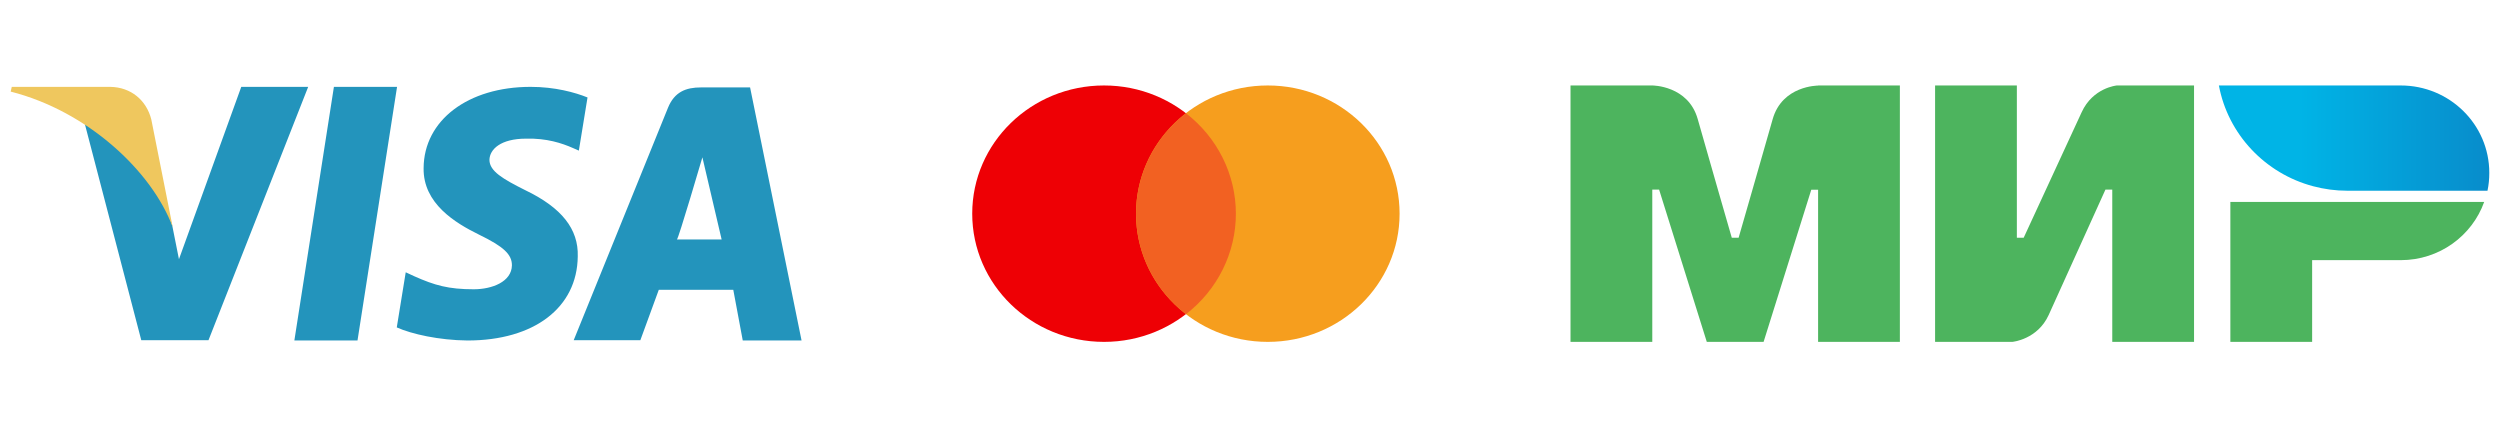 <svg width="117" height="20" viewBox="0 0 117 20" fill="none" xmlns="http://www.w3.org/2000/svg">
<g clip-path="url(#clip0_178_1468)">
<path d="M15.627 4.065L13.776 15.935H16.731L18.582 4.065C18.595 4.065 15.627 4.065 15.627 4.065ZM24.579 8.899C23.54 8.378 22.906 8.013 22.906 7.479C22.918 6.984 23.438 6.489 24.617 6.489C25.581 6.463 26.291 6.697 26.824 6.932L27.09 7.049L27.496 4.561C26.913 4.326 25.974 4.065 24.833 4.065C21.904 4.065 19.837 5.629 19.825 7.87C19.799 9.525 21.308 10.437 22.424 10.984C23.578 11.544 23.958 11.909 23.958 12.417C23.945 13.186 23.032 13.538 22.17 13.538C20.991 13.538 20.344 13.355 19.381 12.925L18.988 12.743L18.569 15.323C19.267 15.636 20.547 15.922 21.879 15.935C24.998 15.935 27.014 14.398 27.039 12C27.077 10.723 26.291 9.72 24.579 8.899ZM35.104 4.091H32.809C32.099 4.091 31.566 4.3 31.262 5.043L26.849 15.922H29.968L30.831 13.564H34.318L34.761 15.935H37.513L35.104 4.091ZM31.68 11.206C31.744 11.206 32.872 7.362 32.872 7.362L33.772 11.206C33.785 11.206 32.264 11.206 31.68 11.206ZM11.291 4.065L8.375 12.131L8.058 10.541C7.525 8.704 5.839 6.71 3.949 5.72L6.612 15.922H9.757L14.423 4.065H11.291Z" fill="#2394BC"/>
<path d="M7.081 5.59C6.853 4.691 6.13 4.078 5.154 4.065H0.551L0.5 4.287C4.088 5.199 7.106 8 8.083 10.632L7.081 5.59Z" fill="#EFC75E"/>
</g>
<g clip-path="url(#clip1_178_1468)">
<path d="M51.668 16C55.075 16 57.837 13.314 57.837 10C57.837 6.686 55.075 4 51.668 4C48.262 4 45.5 6.686 45.5 10C45.5 13.314 48.262 16 51.668 16Z" fill="#EE0005"/>
<path d="M59.332 16C62.739 16 65.501 13.314 65.501 10C65.501 6.686 62.739 4 59.332 4C55.926 4 53.164 6.686 53.164 10C53.164 13.314 55.926 16 59.332 16Z" fill="#F69E1E"/>
<path d="M53.166 10.002C53.165 10.906 53.375 11.799 53.78 12.614C54.185 13.428 54.774 14.142 55.503 14.704C56.231 14.142 56.82 13.427 57.224 12.613C57.629 11.798 57.839 10.906 57.839 10.002C57.839 9.097 57.629 8.205 57.224 7.391C56.82 6.577 56.231 5.862 55.503 5.3C54.774 5.861 54.185 6.576 53.78 7.39C53.375 8.204 53.165 9.097 53.166 10.002Z" fill="#F26122"/>
</g>
<g clip-path="url(#clip2_178_1468)">
<path fill-rule="evenodd" clip-rule="evenodd" d="M85.087 4V4.005C85.082 4.005 83.407 4 82.961 5.577C82.552 7.024 81.398 11.017 81.367 11.127H81.048C81.048 11.127 79.868 7.045 79.453 5.572C79.007 3.995 77.327 4 77.327 4H73.5V16H77.327V8.873H77.486H77.646L79.878 16H82.536L84.768 8.879H85.087V16H88.914V4H85.087Z" fill="#4DB45E"/>
<path fill-rule="evenodd" clip-rule="evenodd" d="M99.067 4C99.067 4 97.945 4.1 97.419 5.258L94.708 11.127H94.389V4H90.562V16H94.177C94.177 16 95.352 15.895 95.878 14.742L98.535 8.873H98.854V16H102.681V4H99.067Z" fill="#4DB45E"/>
<path fill-rule="evenodd" clip-rule="evenodd" d="M104.381 9.45V16H108.208V12.175H112.354C114.161 12.175 115.692 11.038 116.26 9.45H104.381Z" fill="#4DB45E"/>
<path fill-rule="evenodd" clip-rule="evenodd" d="M112.353 4H103.844C104.269 6.285 106.007 8.119 108.255 8.716C108.766 8.852 109.302 8.926 109.855 8.926H116.414C116.473 8.653 116.499 8.376 116.499 8.087C116.499 5.829 114.644 4 112.353 4Z" fill="url(#paint0_linear_178_1468)"/>
</g>
<defs>
<linearGradient id="paint0_linear_178_1468" x1="103.845" y1="6.463" x2="116.499" y2="6.463" gradientUnits="userSpaceOnUse">
<stop offset="0.3" stop-color="#00B4E6"/>
<stop offset="1" stop-color="#088CCB"/>
</linearGradient>
<clipPath id="clip0_178_1468">
<rect width="37" height="12" fill="white" transform="translate(0.5 4)"/>
</clipPath>
<clipPath id="clip1_178_1468">
<rect width="20" height="12" fill="white" transform="translate(45.5 4)"/>
</clipPath>
<clipPath id="clip2_178_1468">
<rect width="43" height="12" fill="white" transform="translate(73.5 4)"/>
</clipPath>
</defs>
</svg>
